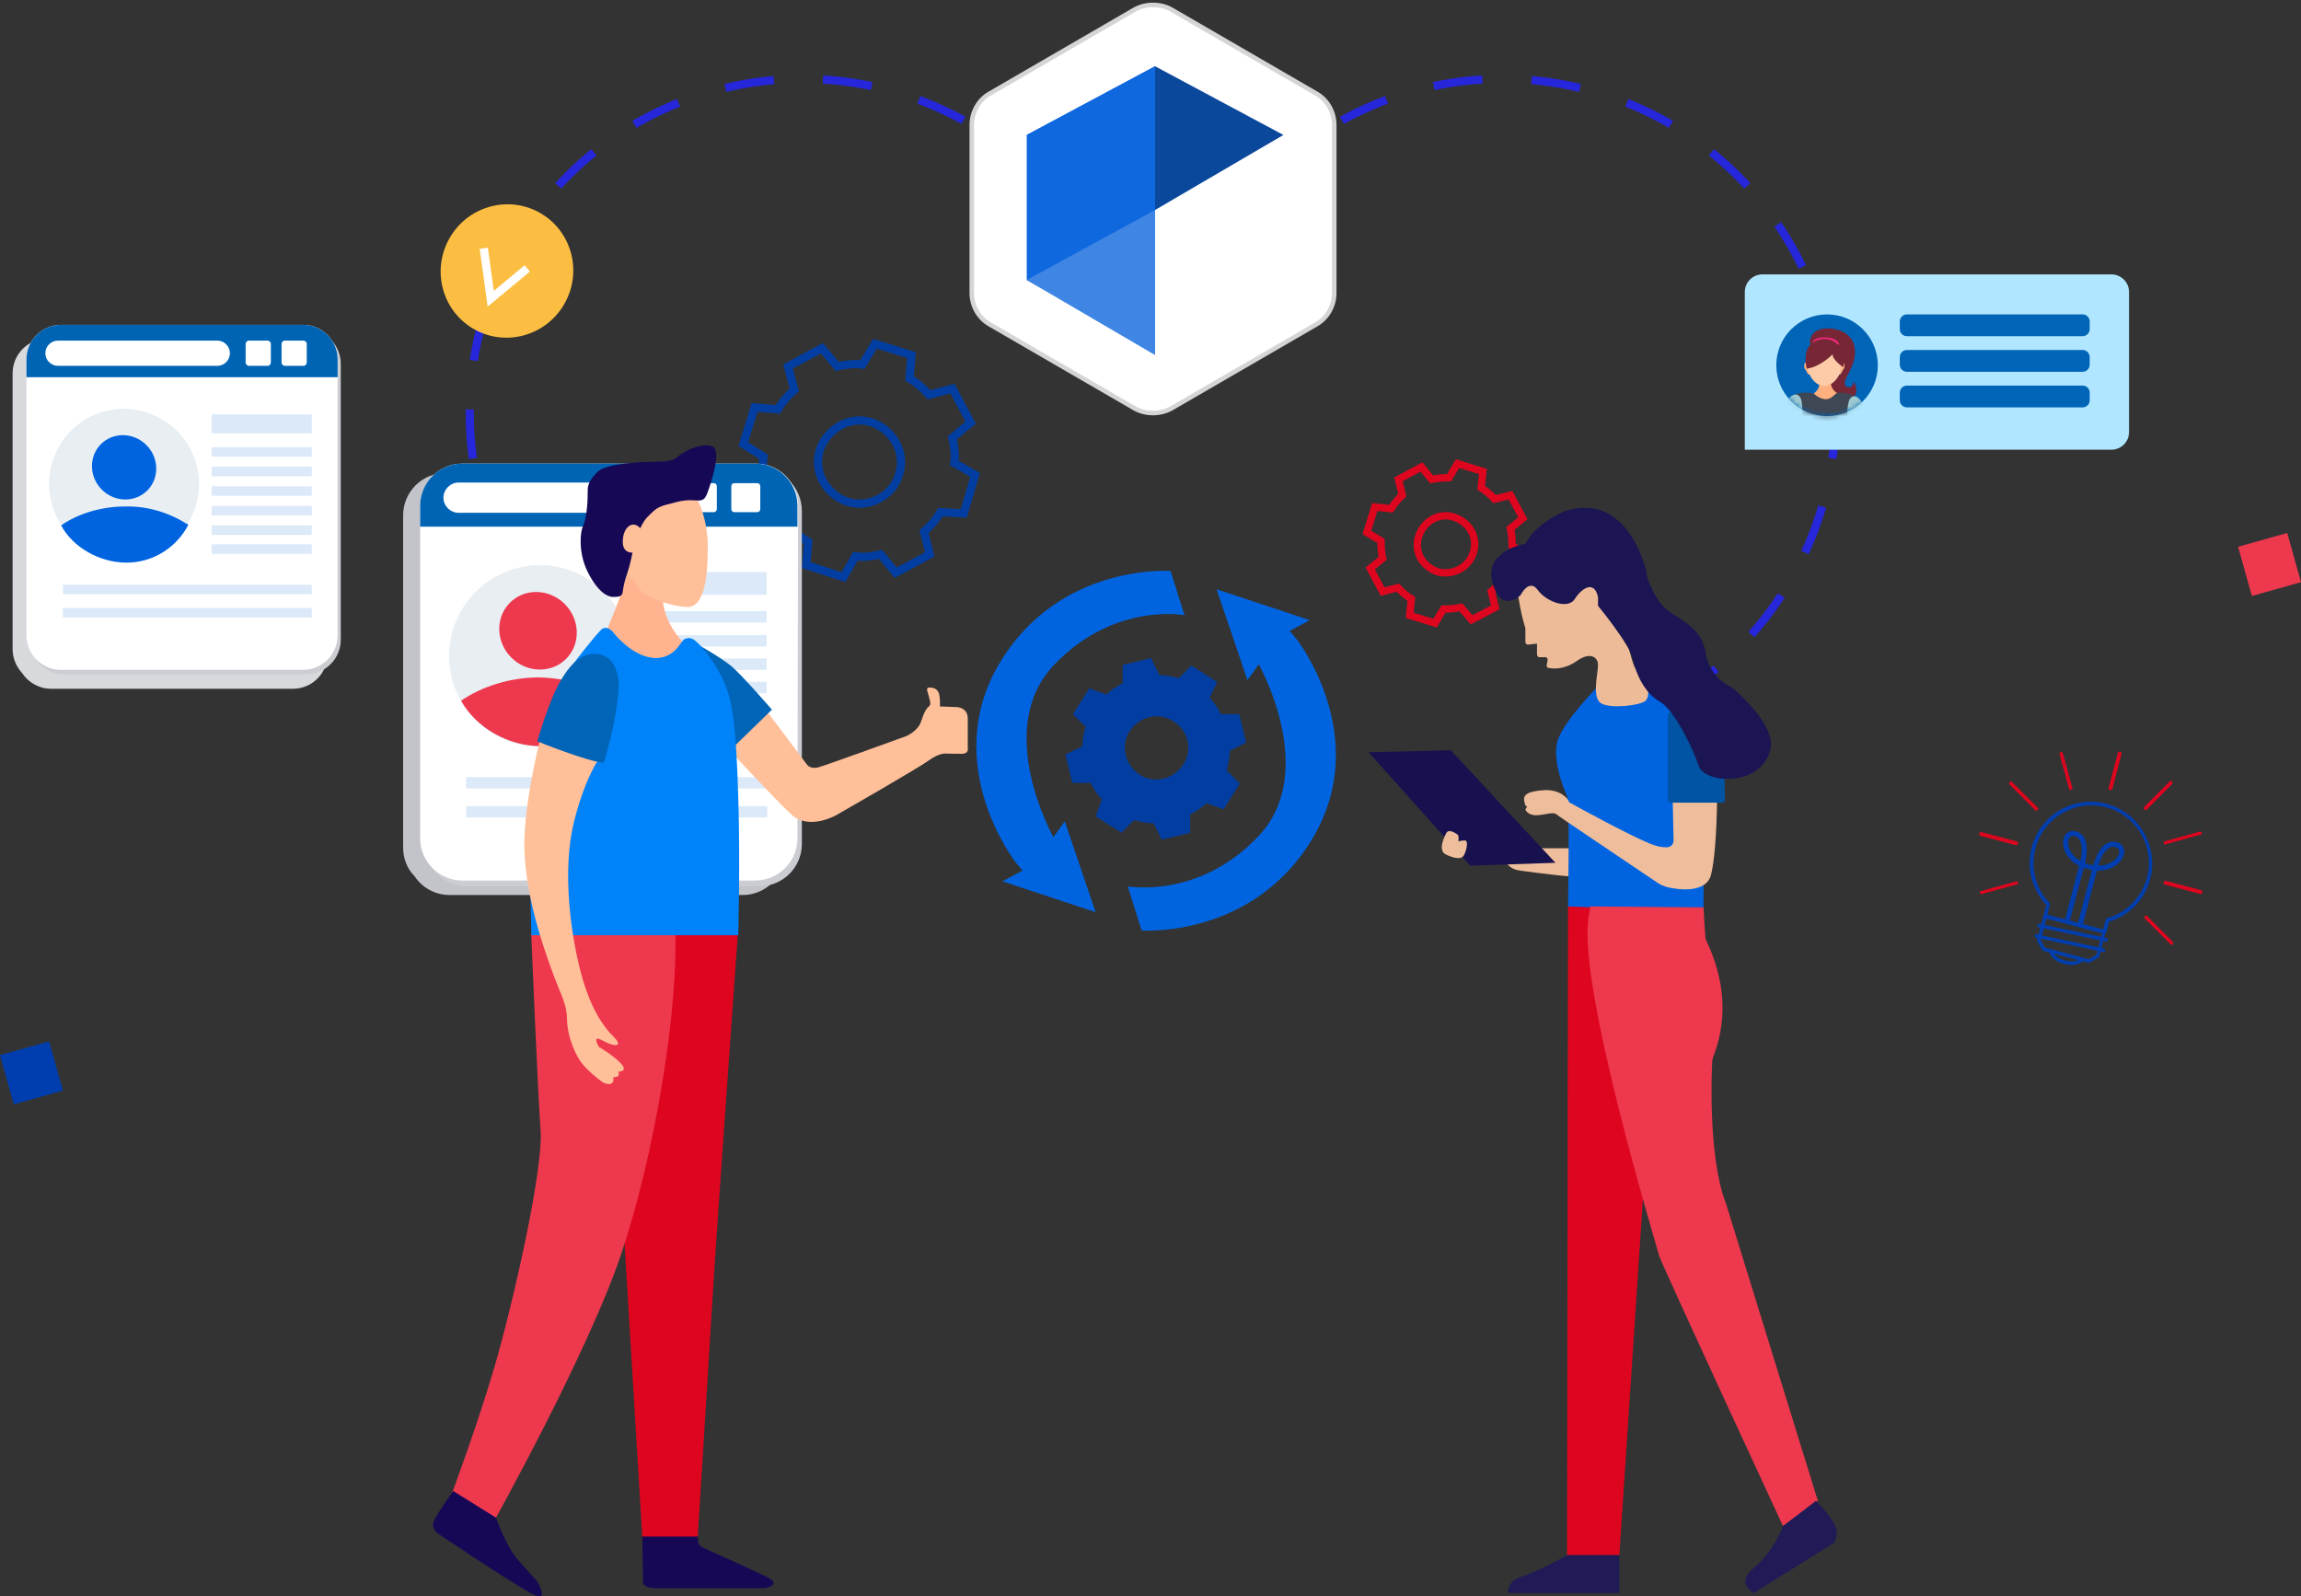 <svg width="467" height="324" viewBox="0 0 467 324" fill="none" xmlns="http://www.w3.org/2000/svg">
<rect x="0" y="0" width="467" height="324" fill="#333333" stroke="none"/>
<path d="M127.718 141.525C95.886 122.068 85.787 80.466 105.218 48.465C124.65 16.464 166.198 6.48 198.158 25.937" stroke="#2626DB" stroke-width="1.663" stroke-miterlimit="10" stroke-dasharray="9.98 9.98"/>
<path d="M114.35 62C118.248 55.602 116.278 47.282 109.948 43.416C103.62 39.55 95.329 41.603 91.432 48C87.534 54.398 89.504 62.717 95.834 66.583C102.162 70.449 110.452 68.397 114.35 62Z" fill="#FCBE42"/>
<path d="M98.187 50.386L99.593 60.626L107.008 54.482" stroke="white" stroke-width="1.663" stroke-miterlimit="10"/>
<path d="M340.184 141.525C372.016 122.068 382.115 80.466 362.684 48.465C343.251 16.464 301.704 6.48 269.744 25.937" stroke="#2626DB" stroke-width="1.663" stroke-miterlimit="10" stroke-dasharray="9.98 9.98"/>
<path d="M190.866 103.946C189.971 105.482 188.82 106.762 187.542 107.914L188.692 112.522L181.789 116.234L178.721 112.522C177.059 112.906 175.269 113.162 173.607 112.906L171.178 117.13L163.636 114.698L164.019 109.962C162.485 109.066 161.207 107.914 160.056 106.633L155.326 107.914L151.618 100.873L155.326 97.802C154.943 96.138 154.687 94.345 154.943 92.681L150.852 90.121L153.153 82.697L157.883 83.081C158.778 81.545 159.929 80.265 161.207 79.112L159.929 74.377L166.832 70.665L169.9 74.377C171.562 73.993 173.351 73.737 175.014 73.993L177.571 69.768L184.985 72.072L184.602 76.809C186.136 77.705 187.414 78.857 188.565 80.137L193.295 78.857L197.002 85.769L193.295 88.841C193.678 90.505 193.934 92.297 193.678 93.962L197.897 96.393L195.596 104.201L190.866 103.946ZM182.429 96.393C183.962 91.914 181.278 87.305 177.059 85.769C172.585 84.233 167.982 86.921 166.449 91.145C164.914 95.626 167.598 100.234 171.818 101.77C176.164 103.305 181.15 100.745 182.429 96.393Z" stroke="#023EA1" stroke-width="1.663" stroke-miterlimit="10"/>
<path d="M263.147 129.707L261.74 128.043L265.831 125.867L246.911 119.594L253.175 138.027L255.476 134.827C255.476 134.827 267.749 156.587 255.476 169.644C243.331 182.573 228.885 179.884 228.885 179.884L231.698 188.845C231.698 188.845 254.325 190.509 266.47 170.028C278.616 149.419 263.147 129.707 263.147 129.707Z" fill="#0064E1"/>
<path d="M206.129 175.02L207.535 176.684L203.444 178.861L222.365 185.133L216.1 166.7L213.8 169.9C213.8 169.9 201.527 148.139 213.8 135.083C225.944 122.154 240.391 124.843 240.391 124.843L237.578 115.882C237.578 115.882 214.95 114.218 202.805 134.699C190.66 155.18 206.129 175.02 206.129 175.02Z" fill="#0064E1"/>
<path fill-rule="evenodd" clip-rule="evenodd" d="M245.504 141.611C246.399 142.507 247.166 143.659 247.805 144.939H251.513L252.919 150.7L249.595 152.364C249.595 153.644 249.34 154.924 248.956 156.332L251.64 159.02L248.317 164.268L244.865 162.988C243.971 163.884 242.82 164.652 241.542 165.292V169.005L235.789 170.412L234.127 167.084C232.848 167.084 231.569 166.828 230.164 166.444L227.607 169.005L222.365 165.676L223.644 162.22C222.749 161.324 221.982 160.172 221.342 158.892H217.635L216.229 153.132L219.68 151.468C219.68 150.188 219.936 148.908 220.32 147.499L217.763 144.939L221.087 139.691L224.538 140.971C225.433 140.075 226.584 139.307 227.862 138.667V134.955L233.615 133.547L235.277 137.003C236.555 137.003 237.834 137.259 239.24 137.643L241.797 135.083L247.038 138.411L245.504 141.611ZM238.089 146.347C235.149 144.428 231.186 145.451 229.269 148.395C227.351 151.34 228.373 155.308 231.314 157.228C234.254 159.148 238.218 158.124 240.135 155.18C242.053 152.364 241.286 148.267 238.089 146.347Z" fill="#023EA1"/>
<path d="M156.988 99.849C155.454 97.545 152.897 96.009 149.829 96.009H90.383C85.653 96.009 81.817 99.849 81.817 104.585V108.81V172.044C81.817 174.348 82.713 176.396 84.119 177.804C85.653 180.108 88.21 181.644 91.278 181.644H150.724C155.454 181.644 159.289 177.804 159.289 173.068V105.61C159.289 103.434 158.395 101.386 156.988 99.849Z" fill="#C3C4CA"/>
<path d="M162.741 171.276C162.741 176.012 158.906 179.852 154.176 179.852H94.73C90.001 179.852 86.165 176.012 86.165 171.276V103.689C86.165 98.953 90.001 95.113 94.73 95.113H154.176C158.906 95.113 162.741 98.953 162.741 103.689V171.276Z" fill="#CBCDD2"/>
<path d="M161.846 170.124C161.846 174.86 158.011 178.7 153.281 178.7H93.835C89.105 178.7 85.27 174.86 85.27 170.124V102.666C85.27 97.929 89.105 94.089 93.835 94.089H153.409C158.139 94.089 161.974 97.929 161.974 102.666L161.846 170.124Z" fill="white"/>
<path d="M161.846 106.89V102.666C161.846 97.929 158.011 94.089 153.281 94.089H93.835C89.105 94.089 85.27 97.929 85.27 102.666V106.89H161.846Z" fill="#0064B5"/>
<path d="M145.483 103.305C145.483 103.689 145.227 103.945 144.844 103.945H140.242C139.858 103.945 139.602 103.689 139.602 103.305V98.697C139.602 98.313 139.858 98.057 140.242 98.057H144.844C145.227 98.057 145.483 98.313 145.483 98.697V103.305Z" fill="white"/>
<path d="M154.303 103.305C154.303 103.689 154.048 103.945 153.664 103.945H149.062C148.678 103.945 148.423 103.689 148.423 103.305V98.697C148.423 98.313 148.678 98.057 149.062 98.057H153.664C154.048 98.057 154.303 98.313 154.303 98.697V103.305Z" fill="white"/>
<path d="M135.383 101.002C135.383 102.666 133.978 104.073 132.316 104.073H93.069C91.407 104.073 90 102.666 90 101.002C90 99.338 91.407 97.929 93.069 97.929H132.316C134.105 97.929 135.383 99.338 135.383 101.002Z" fill="white"/>
<path d="M127.968 133.13C127.968 143.243 119.787 151.563 109.559 151.563C99.46 151.563 91.15 143.371 91.15 133.13C91.15 123.018 99.332 114.698 109.559 114.698C119.659 114.698 127.968 123.018 127.968 133.13Z" fill="#E9EEF2"/>
<path d="M125.028 142.219C122.216 147.723 116.463 151.435 109.815 151.435C103.167 151.435 96.647 147.723 93.58 142.219C97.798 139.275 103.678 137.483 109.304 137.483C115.184 137.611 120.554 139.275 125.028 142.219Z" fill="#EE384E"/>
<path d="M114.937 133.672C117.908 130.647 117.744 125.664 114.571 122.541C111.4 119.419 106.42 119.339 103.451 122.364C100.481 125.389 100.645 130.373 103.816 133.495C106.988 136.618 111.967 136.697 114.937 133.672Z" fill="#EE384E"/>
<path d="M155.582 116.105H130.909V120.714H155.582V116.105Z" fill="#DBE9F8"/>
<path d="M155.582 124.042H130.909V126.346H155.582V124.042Z" fill="#DBE9F8"/>
<path d="M155.582 131.21H148.551H130.909V128.906H155.582V131.21Z" fill="#DBE9F8"/>
<path d="M155.582 133.642H130.909V135.946H155.582V133.642Z" fill="#DBE9F8"/>
<path d="M155.582 138.378H130.909V140.682H155.582V138.378Z" fill="#DBE9F8"/>
<path d="M155.582 143.243H130.909V145.547H155.582V143.243Z" fill="#DBE9F8"/>
<path d="M155.582 147.979H130.909V150.283H155.582V147.979Z" fill="#DBE9F8"/>
<path d="M155.71 157.707H94.602V160.011H155.71V157.707Z" fill="#DBE9F8"/>
<path d="M155.71 163.595H94.602V165.899H155.71V163.595Z" fill="#DBE9F8"/>
<path d="M64.559 71.944C63.28 70.024 61.107 68.744 58.678 68.744H9.588C5.625 68.744 2.557 71.944 2.557 75.784V79.368V131.722C2.557 133.642 3.324 135.306 4.474 136.586C5.753 138.506 7.926 139.786 10.355 139.786H59.446C63.409 139.786 66.477 136.586 66.477 132.746V76.68C66.477 74.888 65.71 73.096 64.559 71.944Z" fill="#D7D9DD"/>
<path d="M69.162 129.802C69.162 133.771 65.966 136.842 62.131 136.842H13.04C9.077 136.842 6.009 133.642 6.009 129.802V73.864C6.009 69.896 9.205 66.824 13.04 66.824H62.131C66.094 66.824 69.162 70.024 69.162 73.864V129.802Z" fill="#CBCDD2"/>
<path d="M68.523 128.906C68.523 132.874 65.327 135.946 61.491 135.946H12.401C8.438 135.946 5.37 132.746 5.37 128.906V72.968C5.37 69 8.566 65.928 12.401 65.928H61.491C65.455 65.928 68.523 69.128 68.523 72.968V128.906Z" fill="white"/>
<path d="M68.523 76.552V72.968C68.523 69 65.327 65.928 61.491 65.928H12.401C8.438 65.928 5.37 69.128 5.37 72.968V76.552H68.523Z" fill="#0064B5"/>
<path d="M54.971 73.608C54.971 73.864 54.716 74.248 54.333 74.248H50.497C50.241 74.248 49.858 73.992 49.858 73.608V69.767C49.858 69.512 50.114 69.128 50.497 69.128H54.333C54.588 69.128 54.971 69.384 54.971 69.767V73.608Z" fill="white"/>
<path d="M62.258 73.608C62.258 73.864 62.003 74.248 61.62 74.248H57.784C57.529 74.248 57.145 73.992 57.145 73.608V69.767C57.145 69.512 57.4 69.128 57.784 69.128H61.62C61.875 69.128 62.258 69.384 62.258 69.767V73.608Z" fill="white"/>
<path d="M46.662 71.688C46.662 73.096 45.512 74.248 44.105 74.248H11.762C10.356 74.248 9.205 73.096 9.205 71.688C9.205 70.28 10.356 69.128 11.762 69.128H44.105C45.512 69.128 46.662 70.28 46.662 71.688Z" fill="white"/>
<path d="M40.398 98.186C40.398 106.633 33.623 113.418 25.185 113.418C16.748 113.418 9.972 106.633 9.972 98.186C9.972 89.737 16.748 82.953 25.185 82.953C33.623 83.081 40.398 89.865 40.398 98.186Z" fill="#E9EEF2"/>
<path d="M38.224 106.505C35.923 110.985 31.193 114.186 25.696 114.186C20.199 114.186 14.829 111.113 12.4 106.633C15.852 104.201 20.71 102.793 25.312 102.793C30.042 102.665 34.389 104.073 38.224 106.505Z" fill="#0064E1"/>
<path d="M29.927 99.512C32.402 96.992 32.286 92.859 29.668 90.282C27.05 87.704 22.921 87.659 20.446 90.179C17.971 92.7 18.087 96.832 20.705 99.41C23.323 101.987 27.452 102.033 29.927 99.512Z" fill="#0064E1"/>
<path d="M63.281 84.104H42.954V87.945H63.281V84.104Z" fill="#DBE9F8"/>
<path d="M63.281 90.761H42.954V92.681H63.281V90.761Z" fill="#DBE9F8"/>
<path d="M63.281 94.728H42.954V96.649H63.281V94.728Z" fill="#DBE9F8"/>
<path d="M63.281 98.697H42.954V100.618H63.281V98.697Z" fill="#DBE9F8"/>
<path d="M63.281 102.666H42.954V104.585H63.281V102.666Z" fill="#DBE9F8"/>
<path d="M63.281 106.633H42.954V108.553H63.281V106.633Z" fill="#DBE9F8"/>
<path d="M63.281 110.474H42.954V112.393H63.281V110.474Z" fill="#DBE9F8"/>
<path d="M63.281 118.666H12.784V120.586H63.281V118.666Z" fill="#DBE9F8"/>
<path d="M63.281 123.401H12.784V125.322H63.281V123.401Z" fill="#DBE9F8"/>
<path d="M304.957 117.319C304.271 118.349 303.586 119.265 302.671 120.066L303.471 123.27L298.671 125.788L296.499 123.27C295.471 123.499 294.214 123.614 292.957 123.614L291.242 126.474L286.099 124.872L286.442 121.553C285.413 120.867 284.5 120.18 283.699 119.265L280.614 120.066L278.1 115.374L280.614 113.314C280.385 112.284 280.271 111.026 280.271 109.767L277.413 108.05L279.013 102.9L282.328 103.244C283.014 102.214 283.699 101.299 284.613 100.498L283.814 97.293L288.5 94.776L290.557 97.293C291.585 97.064 292.843 96.95 294.1 96.95L295.814 94.089L300.957 95.691L300.614 99.01C301.643 99.696 302.557 100.383 303.357 101.299L306.557 100.498L309.071 105.189L306.557 107.249C306.786 108.279 306.9 109.538 306.9 110.796L309.757 112.514L308.157 117.663L304.957 117.319ZM299.014 112.17C300.042 109.08 298.214 105.991 295.128 104.961C292.043 103.93 288.956 105.761 287.928 108.852C286.899 111.941 288.728 115.031 291.813 116.061C294.9 116.861 298.1 115.145 299.014 112.17Z" stroke="#DE051F" stroke-width="1.487" stroke-miterlimit="10"/>
<path d="M149.816 188.674C149.816 188.674 145.264 252.19 144.613 263.454C143.948 274.719 141.557 312.659 141.557 312.659H130.397L122.867 187.97L149.816 188.674Z" fill="#DE051F"/>
<path d="M107.808 189.34C107.808 189.34 109.124 221.341 109.712 229.456C110.287 237.572 103.921 265.31 100.291 277.637C96.647 289.976 91.52 303.635 91.52 303.635L100.291 308.691C100.291 308.691 119.223 274.744 126.012 254.711C132.787 234.678 137.837 204.7 137.006 187.816L107.808 189.34Z" fill="#EE384E"/>
<path d="M155.313 143.898L163.828 155.239C163.828 155.239 164.492 156.148 166.064 155.738C167.637 155.328 184.013 149.363 184.013 149.363C184.013 149.363 186.301 148.339 186.902 146.522C187.504 144.704 187.785 144.256 188.142 143.757C188.501 143.257 189.025 143.321 188.718 142.105C188.411 140.889 188.245 140.39 188.245 140.39C188.245 140.39 187.887 139.532 188.603 139.532C189.318 139.532 190.086 139.699 190.482 140.531C190.866 141.363 190.764 143.373 190.764 143.373L194.266 143.514C194.266 143.514 196.414 143.591 196.414 145.83C196.414 148.071 196.414 151.821 196.414 151.821C196.414 151.821 196.721 152.986 195.148 152.986C193.575 152.986 191.927 152.934 191.927 152.934C191.927 152.934 190.61 152.794 188.449 154.368C186.289 155.943 169.874 165.351 169.874 165.351C169.874 165.351 164.198 168.743 160.478 165.184C156.758 161.626 148.576 152.82 148.576 152.82L148.167 150.029L155.313 143.898Z" fill="#FFBF99"/>
<path d="M127.917 113.522C127.917 113.522 126.907 118.604 124.873 123.686C122.841 128.768 121.831 130.803 121.831 130.803C121.831 130.803 127.917 137.92 134.015 136.896C140.099 135.885 140.099 131.814 140.099 131.814C140.099 131.814 134.513 127.244 134.513 121.138C134.513 115.033 134.513 115.046 134.513 115.046L127.917 113.522Z" fill="#FFB48F"/>
<path d="M141.339 130.649C141.339 130.649 146.39 133.465 148.486 135.245C150.596 137.024 156.668 144.026 156.668 144.026L148.358 152.103L142.567 145.523L141.339 130.649Z" fill="#0064B7"/>
<path d="M124.401 128.268C124.401 128.268 127.444 132.339 131.509 133.35C135.574 134.361 137.594 131.315 137.594 131.315L138.706 129.855C138.706 129.855 139.831 128.973 141.072 130.009C142.311 131.033 144.677 133.67 146.734 137.92C148.793 142.17 149.393 147.981 149.828 161.562C150.263 175.144 149.828 189.8 149.828 189.8H107.846L107.347 168.692C107.347 168.692 111.809 140.621 116.193 134.912C120.579 129.203 121.857 127.961 121.857 127.961C121.857 127.961 122.867 126.579 124.401 128.268Z" fill="#0083F9"/>
<path d="M140.612 99.8C140.612 99.8 143.654 103.871 143.654 110.988C143.654 118.105 142.644 123.187 139.59 123.187C136.534 123.187 130.448 121.152 129.438 119.117C128.428 117.081 126.396 117.081 126.396 113.023C126.396 108.965 131.472 99.813 135.536 99.813C139.602 99.813 140.612 99.8 140.612 99.8Z" fill="#FFBF99"/>
<path d="M143.654 99.8C143.654 99.8 146.697 91.671 144.664 90.648C142.632 89.636 138.579 91.659 137.556 92.683C136.546 93.694 134.514 93.694 133.491 93.694C133.491 93.694 123.34 93.694 121.308 95.729C119.275 97.765 119.275 98.776 119.275 99.8C119.275 100.811 119.263 104.805 118.265 106.917C117.831 107.839 117.256 111.999 119.275 116.069C121.295 120.14 123.34 121.151 124.35 121.151C125.361 121.151 126.281 121.151 126.383 120.14C126.498 119.039 126.894 117.49 127.393 116.069C127.879 114.712 128.403 111.999 128.403 111.999C128.403 111.999 129.413 106.917 131.445 104.882C133.479 102.846 133.479 102.846 137.531 101.835C141.622 100.824 142.644 102.846 143.654 99.8Z" fill="#170856"/>
<path d="M129.963 107.224C131.472 108.953 129.438 111.999 129.438 111.999C129.438 111.999 126.396 113.011 126.396 109.963C126.396 106.917 128.455 105.483 129.963 107.224Z" fill="#FFBF99"/>
<path d="M109.636 150.003C109.636 150.003 105.826 164.686 106.491 173.876C107.156 183.067 109.879 191.029 111.86 196.571C113.842 202.114 115.006 203.445 115.082 206.927C115.159 210.409 116.782 214.543 118.802 216.617C120.822 218.691 122.446 219.727 122.446 219.727C122.446 219.727 124.849 220.841 124.466 218.614C124.466 218.614 126.076 218.742 125.463 217.5C125.463 217.5 127.61 217.538 126.038 215.849C124.466 214.146 121.576 212.495 121.576 212.495C121.576 212.495 119.927 209.846 122.28 211.176C124.632 212.495 126.703 212.546 124.516 210.396C122.33 208.245 119.799 204.482 117.946 197.608C116.092 190.734 113.893 177.153 116.514 166.721C119.135 156.288 122.446 152.807 122.446 152.807L109.636 150.003Z" fill="#FFBF99"/>
<path d="M100.662 308.012C100.662 308.012 102.682 313.695 104.919 316.307C107.156 318.918 108.933 320.826 108.933 320.826C108.933 320.826 111.541 325.011 108.601 323.77C105.66 322.528 89.412 311.596 89.412 311.596C89.412 311.596 87.098 310.393 88.172 308.409C89.246 306.424 91.969 302.598 91.969 302.598L100.662 308.012Z" fill="#170856"/>
<path d="M130.499 320.685C130.499 320.685 129.898 322.336 133.312 322.336C136.725 322.336 155.313 322.336 155.313 322.336C155.313 322.336 158.892 321.619 155.594 320.019C152.283 318.419 142.363 313.952 142.363 313.952C142.363 313.952 141.608 313.746 141.621 311.839H130.358L130.499 320.685Z" fill="#170856"/>
<path d="M125.539 140.224C125.539 140.224 126.255 133.401 121.294 132.748C116.335 132.096 113.189 138.713 111.541 143.014C109.891 147.315 109.06 150.465 109.06 150.465C109.06 150.465 119.722 154.765 122.535 154.765C122.535 154.765 124.899 147.622 125.539 140.224Z" fill="#0064B7"/>
<path d="M267.105 65.859L267.1 65.862L237.706 82.902L237.703 82.904C235.49 84.133 232.529 84.133 230.316 82.904L230.313 82.902L200.919 65.862L200.914 65.859C198.707 64.632 197.227 62.17 197.227 59.456V25.37C197.227 22.657 198.707 20.194 200.914 18.966L200.919 18.963L230.316 1.922C232.529 0.693 235.49 0.693 237.703 1.922L237.706 1.923L267.1 18.963L267.105 18.966C269.312 20.194 270.792 22.657 270.792 25.37V59.456C270.792 62.17 269.312 64.632 267.105 65.859Z" fill="white" stroke="#D5D5D5" stroke-width="0.92"/>
<path d="M234.426 42.624L260.473 27.39L234.426 13.446V42.624Z" fill="#0A489B"/>
<path d="M234.426 71.288L208.38 56.827V27.39L234.426 13.446V71.288Z" fill="#0F68DE"/>
<path d="M234.426 42.624L208.38 27.39L234.426 13.446V42.624Z" fill="#0F68DE"/>
<path d="M234.426 72.062L208.38 56.826L234.426 42.624V72.062Z" fill="#3F86E4"/>
<path d="M319.216 172.152H312.533L305.064 171.561C305.064 171.561 304.277 176.088 308.405 176.678C312.73 177.268 319.02 178.056 320.002 177.859C321.378 177.465 319.216 172.152 319.216 172.152Z" fill="#EEBD9B"/>
<path d="M323.933 139.678C323.933 139.678 317.054 146.762 316.071 150.502C315.088 154.241 317.25 159.949 318.036 161.523C318.626 163.098 318.233 184.156 318.233 184.156H345.751V139.48L323.933 139.678Z" fill="#0064E1"/>
<path d="M307.815 118.619C307.815 118.619 308.405 123.933 309.584 127.476V130.231C309.584 130.625 309.781 130.822 310.174 130.822L311.943 130.625V132.79C311.943 132.987 312.139 133.38 312.336 133.38H313.712C313.909 133.38 314.105 133.577 314.105 133.97L313.909 134.955C313.909 135.151 313.909 135.545 314.302 135.545C315.285 135.741 317.446 135.938 320.002 134.167C322.754 132.199 324.326 133.38 324.326 134.955C324.326 136.726 322.95 141.842 325.112 142.827C327.078 143.811 332.778 143.22 333.957 142.236C335.333 140.859 333.957 137.513 331.992 135.741C330.616 134.364 328.65 119.21 325.506 117.635C322.36 116.061 307.815 118.619 307.815 118.619Z" fill="#EDBB98"/>
<path d="M339.462 161.13L339.658 170.577C339.658 171.364 339.069 171.954 338.282 171.954C337.496 171.954 336.71 171.954 334.744 171.167C330.42 169.396 320.002 163.688 318.627 162.901C318.627 162.901 318.431 162.901 318.431 162.704C318.234 162.113 316.858 160.342 313.713 160.342C309.978 160.539 308.996 161.327 309.389 162.704C309.585 163.885 309.978 163.688 309.978 163.688L309.585 164.278C309.585 164.278 309.978 165.459 311.748 165.459C313.32 165.459 315.285 164.672 315.875 165.263C316.268 165.656 332.779 176.678 336.514 179.236C337.103 179.629 337.693 179.826 338.282 180.023C340.641 180.614 346.538 181.401 347.324 177.268C348.504 172.347 348.504 160.933 348.504 160.933L339.462 161.13Z" fill="#EEBD9B"/>
<path d="M339.461 144.598C339.068 144.401 338.479 144.597 338.479 145.188V162.114C338.479 162.508 338.675 162.901 339.265 162.901C339.854 162.901 340.837 162.901 342.802 162.901C345.751 162.901 348.306 162.901 349.486 162.901C349.879 162.901 350.076 162.704 350.076 162.311L349.879 150.502C349.879 150.305 349.682 150.108 349.486 149.911L339.461 144.598Z" fill="#0054A3"/>
<path d="M359.314 152.076C360.494 146.763 351.452 139.481 351.452 139.481C351.452 139.481 346.932 137.71 346.145 132.395C345.359 127.081 340.249 125.508 338.086 123.539C335.727 121.571 334.351 117.241 334.351 117.241L334.155 116.061C334.155 116.061 330.617 99.725 317.841 103.661C317.841 103.661 311.945 105.826 309.585 110.353C309.585 110.353 301.134 111.731 302.903 118.225C304.671 124.72 308.602 120.784 308.602 120.784C308.602 120.784 310.372 117.241 312.141 119.8C313.91 122.162 318.234 123.736 319.61 121.571C320.986 119.406 323.541 117.635 324.327 121.177V122.948C324.327 122.948 330.814 130.821 331.404 133.773C331.993 136.725 333.762 140.661 336.907 142.433C339.855 144.204 343.393 151.486 344.769 155.422C345.948 159.162 357.546 159.752 359.314 152.076Z" fill="#1B1553"/>
<path d="M294.449 152.273L277.742 152.667L298.381 175.694L315.678 175.103L294.449 152.273Z" fill="#18114F"/>
<path d="M293.469 169.199C293.469 169.199 291.699 172.347 293.272 173.332C294.845 174.119 296.417 174.512 297.006 173.725C297.597 172.938 298.186 170.379 297.203 170.576C296.417 170.576 296.024 170.773 296.024 170.773V169.986C296.024 169.789 296.024 169.592 295.827 169.396C295.041 168.805 293.862 168.214 293.469 169.199Z" fill="#EEBD9B"/>
<path d="M323.148 184.157L318.234 183.96L318.038 315.626H328.652L334.351 229.62L323.148 184.157Z" fill="#DE051F"/>
<path d="M345.753 184.157C345.753 184.157 345.949 188.683 346.145 190.455C346.342 191.439 352.632 201.87 347.718 214.466C347.718 214.663 347.521 214.859 347.521 215.253C347.325 218.008 346.735 235.13 350.273 244.184L368.946 304.605L361.87 309.721C361.87 309.721 337.497 257.173 336.711 254.811C336.121 252.45 320.396 200.886 322.362 186.518L322.755 183.96L345.753 184.157Z" fill="#EE384E"/>
<path d="M318.036 315.625C318.036 315.625 311.747 319.168 308.798 319.956C306.636 320.546 306.046 322.317 306.046 322.908C306.046 323.104 306.046 323.301 306.439 323.301H328.65V315.625H318.036Z" fill="#201B56"/>
<path d="M361.869 309.721C361.869 309.721 359.904 315.035 355.973 318.184C352.041 321.333 355.973 323.301 355.973 323.301L372.286 313.067C372.483 312.674 373.269 310.902 372.286 309.328C371.304 307.36 368.552 304.604 368.552 304.604L361.869 309.721Z" fill="#201B56"/>
<path d="M357.697 55.688H428.522C430.497 55.688 432.101 57.293 432.101 59.271V87.689C432.101 89.668 430.497 91.273 428.522 91.273H354.118V59.271C354.118 57.293 355.72 55.688 357.697 55.688Z" fill="#B0E6FF"/>
<path d="M370.812 84.442C376.502 84.442 381.114 79.824 381.114 74.127C381.114 68.431 376.502 63.813 370.812 63.813C365.123 63.813 360.51 68.431 360.51 74.127C360.51 79.824 365.123 84.442 370.812 84.442Z" fill="#0064B7"/>
<mask id="mask0_2974_20315" style="mask-type:alpha" maskUnits="userSpaceOnUse" x="360" y="63" width="22" height="22">
<path d="M370.812 84.442C376.502 84.442 381.114 79.824 381.114 74.127C381.114 68.431 376.502 63.813 370.812 63.813C365.123 63.813 360.51 68.431 360.51 74.127C360.51 79.824 365.123 84.442 370.812 84.442Z" fill="#0064B7"/>
</mask>
<g mask="url(#mask0_2974_20315)">
<path d="M367.998 70.463C368.004 70.469 368.01 70.482 368.016 70.495C368.165 70.388 368.34 70.295 368.532 70.214C368.588 70.196 368.644 70.171 368.707 70.152H368.713C368.762 70.14 368.818 70.115 368.868 70.103C368.88 70.096 368.899 70.096 368.911 70.09C368.967 70.077 369.023 70.059 369.085 70.047C369.092 70.047 369.092 70.047 369.098 70.047C369.154 70.034 369.222 70.015 369.278 70.009C369.297 70.003 369.328 70.003 369.352 69.996C369.396 69.99 369.433 69.984 369.477 69.978C369.508 69.972 369.533 69.972 369.557 69.966C369.614 69.96 369.682 69.953 369.738 69.947C369.775 69.947 369.819 69.94 369.85 69.94C369.88 69.94 369.906 69.934 369.936 69.934C369.98 69.934 370.029 69.928 370.073 69.928C370.086 69.928 370.104 69.928 370.123 69.928C370.172 69.928 370.222 69.928 370.278 69.928C370.415 69.928 370.539 69.934 370.664 69.94C370.664 69.94 370.664 69.94 370.67 69.94C373.205 70.09 373.708 71.757 373.733 73.425C374 73.481 374.311 73.617 374.342 73.978C374.416 74.899 374.205 74.669 373.652 75.776C373.559 75.969 373.422 76.019 373.286 76.006C372.987 76.647 372.478 77.089 371.421 77.817L371.608 80.175C372.322 79.938 372.515 80.025 372.726 80.118C374.112 80.741 375.808 80.741 375.057 80.883C374.043 81.077 375.168 81.45 376.007 80.76C377.554 79.453 376.23 77.437 376.23 77.437C376.125 78.924 374.292 78.999 374.422 77.586C374.559 76.175 377.312 73.381 376.23 69.829C375.15 66.276 369.384 65.878 367.979 67.732C366.532 69.667 367.998 70.463 367.998 70.463Z" fill="#772635"/>
<path d="M369.29 77.45C369.29 77.45 369.29 78.7 368.756 79.235C368.221 79.77 367.507 80.66 367.507 80.66C367.507 80.66 368.756 82.626 371.248 82.352C373.739 82.085 374.186 80.299 374.186 80.299C374.186 80.299 371.825 79.981 371.558 77.761C371.291 75.527 370.936 75.527 370.936 75.527L369.29 77.45Z" fill="#FFB07E"/>
<path d="M367.793 79.764C367.793 79.764 366.091 79.559 365.171 79.807C364.251 80.056 363.965 79.894 364.215 80.598C364.457 81.301 365.712 84.554 365.134 86.601C364.556 88.648 363.76 99.1 363.76 99.1C363.76 99.1 370.086 99.348 372.54 99.473C374.994 99.597 376.821 99.143 376.821 99.143C376.821 99.143 377.367 94.639 376.821 92.679C376.274 90.72 375.572 87.385 375.572 87.385C375.572 87.385 375.112 82.8 375.74 81.674C376.361 80.548 376.821 80.504 376.032 80.218C375.243 79.932 374.373 79.67 373.739 79.67C373.111 79.67 372.782 79.67 372.409 80.044C372.037 80.417 371.285 81.17 370.247 81.002C369.209 80.834 368.415 80.124 368.415 80.124C368.415 80.124 368.085 79.807 367.793 79.764Z" fill="#3E4753"/>
<path d="M364.773 80.118C364.773 80.118 364.195 79.826 363.319 80.579C362.381 81.381 361.692 83.117 361.362 84.206C361.033 85.294 360.815 86.371 360.815 86.371C360.815 86.371 362.021 86.993 363.27 87.037C364.518 87.08 365.351 87.161 365.351 87.161C365.351 87.161 365.898 83.914 365.767 82.451C365.65 80.984 365.444 80.492 364.773 80.118Z" fill="#9DCAD1"/>
<path d="M375.261 81.331C375.261 81.331 375.765 79.957 376.889 80.579C378.014 81.201 378.846 83.577 379.095 84.33C379.344 85.083 379.673 86.583 379.673 86.583C379.673 86.583 378.343 87.161 377.218 87.248C376.094 87.335 375.305 87.416 375.305 87.416C375.305 87.416 374.845 84.454 374.932 83.292C375.013 82.115 375.261 81.331 375.261 81.331Z" fill="#9DCAD1"/>
<path d="M367.246 73.542L367.401 73.549L367.693 75.757C367.693 75.757 367.121 76.318 366.861 75.788C366.314 74.681 366.109 74.905 366.19 73.99C366.239 73.381 367.14 73.4 367.14 73.4L367.246 73.542Z" fill="#FFB07E"/>
<path d="M373.297 73.524L373.142 73.536L372.832 75.745C372.832 75.745 373.397 76.299 373.664 75.764C374.211 74.65 374.416 74.88 374.354 73.966C374.304 73.356 373.403 73.375 373.403 73.375L373.297 73.524Z" fill="#FFB07E"/>
<path d="M370.291 69.91C366.836 69.91 366.737 72.423 366.868 74.458C366.998 76.486 368.589 78.346 370.291 78.346C371.832 78.346 373.584 76.486 373.714 74.458C373.845 72.423 373.746 69.91 370.291 69.91Z" fill="#FDCBA7"/>
<path d="M367.849 70.04C367.849 70.04 367.389 68.64 369.943 68.485C372.49 68.336 373.54 69.53 373.229 70.301L367.849 70.04Z" fill="#EE2A7B"/>
<path d="M371.925 71.913C371.925 71.913 369.495 74.458 366.687 74.825C366.687 74.825 365.519 70.569 368.371 69.256C371.229 67.944 372.981 69.91 372.981 69.91C372.981 69.91 375.355 70.463 374.068 74.507C374.074 74.507 371.925 73.088 371.925 71.913Z" fill="#772635"/>
</g>
<path d="M422.681 68.23H387.01C386.222 68.23 385.575 67.583 385.575 66.792V65.244C385.575 64.453 386.222 63.807 387.01 63.807H422.681C423.469 63.807 424.116 64.453 424.116 65.244V66.792C424.116 67.589 423.476 68.23 422.681 68.23Z" fill="#0064B7"/>
<path d="M422.681 75.452H387.01C386.222 75.452 385.575 74.805 385.575 74.015V72.466C385.575 71.676 386.222 71.029 387.01 71.029H422.681C423.469 71.029 424.116 71.676 424.116 72.466V74.015C424.116 74.811 423.476 75.452 422.681 75.452Z" fill="#0064B7"/>
<path d="M422.681 82.675H387.01C386.222 82.675 385.575 82.028 385.575 81.238V79.689C385.575 78.899 386.222 78.251 387.01 78.251H422.681C423.469 78.251 424.116 78.899 424.116 79.689V81.238C424.116 82.04 423.476 82.675 422.681 82.675Z" fill="#0064B7"/>
<path d="M464.204 108.169L454.234 110.969L457.03 120.953L467 118.154L464.204 108.169Z" fill="#EE384E"/>
<path d="M9.971 211.349L0 214.148L2.796 224.132L12.767 221.332L9.971 211.349Z" fill="#003EB0"/>
<path d="M427.212 188.759L415.214 185.586C414.987 185.526 414.797 185.638 414.737 185.864L413.441 190.775C413.421 190.851 413.401 190.927 413.458 191.023L414.512 192.837C414.568 192.933 414.644 192.953 414.719 192.972L423.85 195.387C423.925 195.407 424.021 195.351 424.096 195.371L425.909 194.314C426.004 194.259 426.024 194.184 426.044 194.107L427.339 189.196C427.474 188.99 427.363 188.798 427.212 188.759ZM425.48 193.797L423.954 194.687L415.049 192.332L414.161 190.804L415.336 186.346L426.656 189.339L425.48 193.797Z" fill="#003EB0"/>
<path d="M427.513 190.373L413.901 187.502C413.675 187.442 413.484 187.553 413.5 187.8C413.46 187.951 413.571 188.142 413.798 188.202L427.409 191.074C427.635 191.133 427.826 191.022 427.811 190.776C427.851 190.624 427.664 190.413 427.513 190.373Z" fill="#003EB0"/>
<path d="M426.954 192.489L413.343 189.617C413.117 189.558 412.926 189.669 412.941 189.916C412.902 190.067 413.013 190.258 413.24 190.318L426.851 193.189C427.077 193.248 427.268 193.138 427.253 192.891C427.292 192.74 427.106 192.529 426.954 192.489Z" fill="#003EB0"/>
<path d="M427.512 163.135C420.871 161.378 414.099 165.327 412.345 171.976C411.25 176.131 412.366 180.468 415.315 183.672L414.737 185.863C414.677 186.091 414.789 186.281 415.015 186.341L427.013 189.513C427.24 189.573 427.43 189.462 427.49 189.235L428.068 187.044C432.192 185.791 435.302 182.572 436.418 178.34C438.076 171.746 434.152 164.89 427.512 163.135ZM427.604 186.356C427.509 186.411 427.413 186.467 427.373 186.618L426.835 188.658L415.516 185.666L416.054 183.625C416.094 183.474 416.038 183.379 415.982 183.284C413.125 180.345 412.044 176.18 413.1 172.175C414.734 165.979 421.145 162.178 427.408 163.834C433.671 165.49 437.392 171.889 435.738 178.161C434.607 182.145 431.613 185.233 427.604 186.356Z" fill="#003EB0"/>
<path d="M422.802 194.463C422.671 194.347 422.425 194.363 422.309 194.494C422.289 194.57 421.312 195.523 419.123 194.944C416.935 194.366 416.554 193.053 416.574 192.978C416.539 192.806 416.332 192.671 416.161 192.707C415.991 192.742 415.856 192.95 415.891 193.12C415.871 193.196 416.303 194.927 418.944 195.625C421.585 196.323 422.814 195.031 422.834 194.956C423.024 194.844 423.009 194.598 422.802 194.463Z" fill="#003EB0"/>
<path d="M409.275 170.76L402.182 168.885C401.955 168.825 401.764 168.936 401.705 169.163C401.645 169.389 401.756 169.581 401.982 169.64L409.075 171.516C409.302 171.576 409.493 171.464 409.553 171.238C409.613 171.011 409.501 170.82 409.275 170.76Z" fill="#DE051F"/>
<path d="M446.704 180.656L439.611 178.781C439.385 178.721 439.194 178.832 439.134 179.059C439.074 179.286 439.186 179.476 439.412 179.537L446.505 181.412C446.732 181.471 446.922 181.361 446.982 181.134C447.042 180.907 446.856 180.696 446.704 180.656Z" fill="#DE051F"/>
<path d="M409.562 179.162C409.526 178.99 409.32 178.854 409.149 178.891L402.099 180.826C401.929 180.861 401.793 181.068 401.83 181.239C401.865 181.41 401.94 181.43 402.091 181.47C402.167 181.49 402.242 181.51 402.262 181.434L409.311 179.499C409.537 179.559 409.652 179.428 409.562 179.162Z" fill="#DE051F"/>
<path d="M446.856 169.058C446.821 168.887 446.614 168.752 446.444 168.787L439.395 170.723C439.224 170.758 439.089 170.965 439.124 171.136C439.16 171.307 439.236 171.327 439.386 171.367C439.462 171.387 439.537 171.407 439.557 171.331L446.606 169.396C446.833 169.456 446.968 169.249 446.856 169.058Z" fill="#DE051F"/>
<path d="M440.824 158.571C440.693 158.456 440.447 158.471 440.332 158.603L435.171 163.785C435.055 163.916 435.071 164.163 435.202 164.278C435.277 164.298 435.333 164.394 435.333 164.394C435.484 164.434 435.58 164.378 435.675 164.322L440.836 159.14C440.971 158.933 440.935 158.762 440.824 158.571Z" fill="#DE051F"/>
<path d="M430.301 152.557C430.075 152.497 429.883 152.607 429.824 152.834L427.971 159.862C427.911 160.088 428.022 160.279 428.248 160.339C428.475 160.399 428.666 160.287 428.725 160.061L430.598 152.958C430.638 152.807 430.527 152.616 430.301 152.557Z" fill="#DE051F"/>
<path d="M420.605 159.935L418.673 152.877C418.638 152.706 418.431 152.571 418.26 152.606C418.089 152.642 417.954 152.849 417.99 153.02L419.922 160.077C419.958 160.249 420.033 160.269 420.184 160.308C420.259 160.328 420.336 160.348 420.355 160.273C420.506 160.313 420.641 160.106 420.605 159.935Z" fill="#DE051F"/>
<path d="M440.962 191.101L435.787 185.933C435.655 185.818 435.429 185.758 435.294 185.965C435.159 186.172 435.194 186.342 435.325 186.458L440.501 191.625C440.576 191.645 440.632 191.741 440.632 191.741C440.783 191.781 440.878 191.725 440.974 191.669C441.109 191.462 441.073 191.291 440.962 191.101Z" fill="#DE051F"/>
<path d="M413.512 163.878L408.336 158.711C408.205 158.595 407.959 158.611 407.844 158.742C407.728 158.874 407.744 159.12 407.875 159.236L413.051 164.403C413.126 164.423 413.107 164.499 413.182 164.519C413.333 164.559 413.428 164.502 413.523 164.447C413.659 164.241 413.643 163.994 413.512 163.878Z" fill="#DE051F"/>
<path d="M422.232 187.442L425.241 176.032C425.241 176.032 426.504 170.628 429.448 171.406C432.391 172.184 429.557 177.416 423.898 175.92" stroke="#003EB0" stroke-width="1.015" stroke-miterlimit="10"/>
<path d="M419.591 186.743L422.6 175.334C422.6 175.334 424.165 170.009 421.222 169.23C418.28 168.452 418.163 174.403 423.822 175.9" stroke="#003EB0" stroke-width="1.015" stroke-miterlimit="10"/>
</svg>
